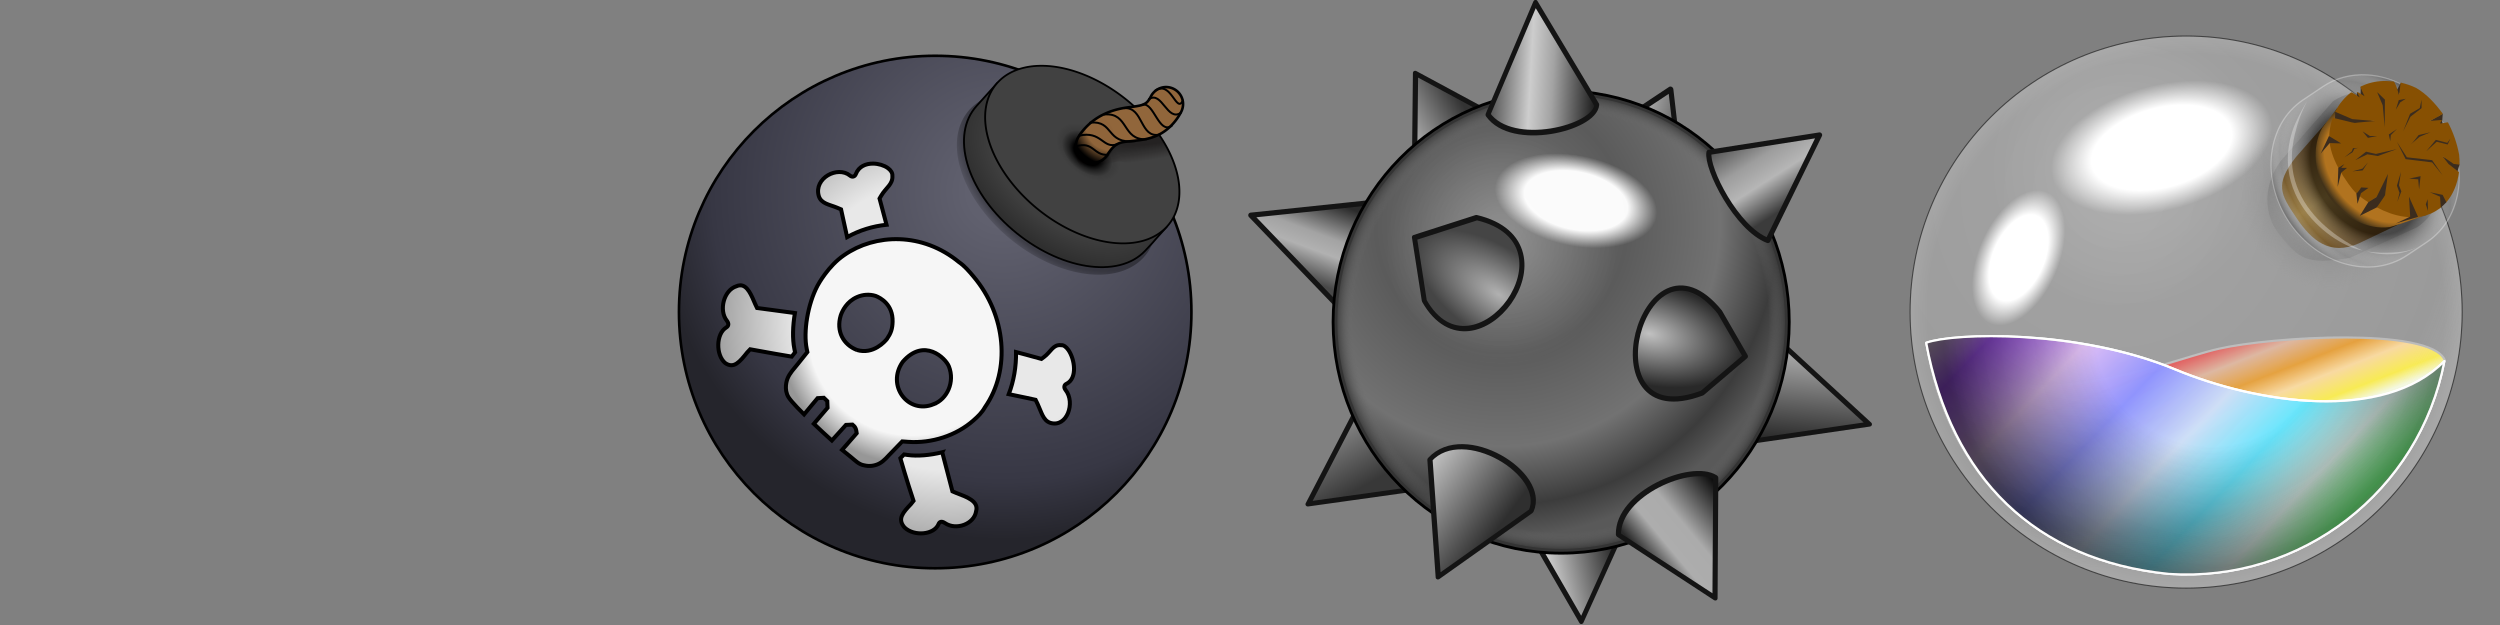 <?xml version="1.0" encoding="UTF-8" standalone="no"?>
<!-- Created with Inkscape (http://www.inkscape.org/) -->

<svg
   width="400"
   height="100"
   viewBox="0 0 105.833 26.458"
   version="1.1"
   id="svg1"
   inkscape:version="1.3.2 (091e20e, 2023-11-25, custom)"
   sodipodi:docname="PowerUpsIcons.svg"
   xmlns:inkscape="http://www.inkscape.org/namespaces/inkscape"
   xmlns:sodipodi="http://sodipodi.sourceforge.net/DTD/sodipodi-0.dtd"
   xmlns:xlink="http://www.w3.org/1999/xlink"
   xmlns="http://www.w3.org/2000/svg"
   xmlns:svg="http://www.w3.org/2000/svg">
  <rect x="0" y="0" width="105.833" height="26.458" fill="#808080" stroke="none"/>
  <sodipodi:namedview
     id="namedview1"
     pagecolor="#ffffff"
     bordercolor="#000000"
     borderopacity="0.25"
     inkscape:showpageshadow="2"
     inkscape:pageopacity="0.0"
     inkscape:pagecheckerboard="0"
     inkscape:deskcolor="#d1d1d1"
     inkscape:document-units="px"
     showgrid="true"
     inkscape:zoom="4.1373683"
     inkscape:cx="300.79507"
     inkscape:cy="31.541789"
     inkscape:window-width="1920"
     inkscape:window-height="1017"
     inkscape:window-x="-8"
     inkscape:window-y="-8"
     inkscape:window-maximized="1"
     inkscape:current-layer="g37">
    <inkscape:grid
       id="grid1"
       units="px"
       originx="0"
       originy="0"
       spacingx="0.265"
       spacingy="0.265"
       empcolor="#0099e5"
       empopacity="0.302"
       color="#0099e5"
       opacity="0.149"
       empspacing="50"
       dotted="false"
       gridanglex="30"
       gridanglez="30"
       visible="true" />
  </sodipodi:namedview>
  <defs
     id="defs1">
    <linearGradient
       inkscape:collect="always"
       xlink:href="#linearGradient113"
       id="linearGradient112"
       x1="272.484"
       y1="74.456"
       x2="299.11"
       y2="75.504"
       gradientUnits="userSpaceOnUse" />
    <linearGradient
       id="linearGradient113"
       inkscape:collect="always">
      <stop
         style="stop-color:#a6a6a6;stop-opacity:1;"
         offset="0"
         id="stop112" />
      <stop
         style="stop-color:#383838;stop-opacity:1;"
         offset="1"
         id="stop113" />
    </linearGradient>
    <linearGradient
       inkscape:collect="always"
       xlink:href="#linearGradient154"
       id="linearGradient111"
       x1="290.864"
       y1="77.589"
       x2="314.963"
       y2="86.563"
       gradientUnits="userSpaceOnUse" />
    <linearGradient
       id="linearGradient154"
       inkscape:collect="always">
      <stop
         style="stop-color:#e6e6e6;stop-opacity:1;"
         offset="0"
         id="stop154" />
      <stop
         style="stop-color:#333333;stop-opacity:1;"
         offset="1"
         id="stop153" />
    </linearGradient>
    <linearGradient
       inkscape:collect="always"
       xlink:href="#linearGradient126"
       id="linearGradient110"
       x1="270.293"
       y1="93.55"
       x2="299.604"
       y2="96.34"
       gradientUnits="userSpaceOnUse" />
    <linearGradient
       id="linearGradient126"
       inkscape:collect="always">
      <stop
         style="stop-color:#262626;stop-opacity:1;"
         offset="0"
         id="stop125" />
      <stop
         style="stop-color:#b9b9b9;stop-opacity:1;"
         offset="1"
         id="stop126" />
    </linearGradient>
    <linearGradient
       inkscape:collect="always"
       xlink:href="#linearGradient132"
       id="linearGradient109"
       x1="301.232"
       y1="95.268"
       x2="321.537"
       y2="104.966"
       gradientUnits="userSpaceOnUse" />
    <linearGradient
       id="linearGradient132"
       inkscape:collect="always">
      <stop
         style="stop-color:#e0e0e0;stop-opacity:1;"
         offset="0"
         id="stop132" />
      <stop
         style="stop-color:#232323;stop-opacity:1;"
         offset="1"
         id="stop131" />
    </linearGradient>
    <linearGradient
       inkscape:collect="always"
       xlink:href="#linearGradient142"
       id="linearGradient108"
       x1="220.459"
       y1="75.858"
       x2="225.778"
       y2="61.273"
       gradientUnits="userSpaceOnUse" />
    <linearGradient
       id="linearGradient142"
       inkscape:collect="always">
      <stop
         style="stop-color:#484848;stop-opacity:1;"
         offset="0"
         id="stop141" />
      <stop
         style="stop-color:#b1b1b1;stop-opacity:1;"
         offset="0.378"
         id="stop146" />
      <stop
         style="stop-color:#a3a3a3;stop-opacity:1;"
         offset="0.58"
         id="stop147" />
      <stop
         style="stop-color:#2b2b2b;stop-opacity:1;"
         offset="1"
         id="stop142" />
    </linearGradient>
    <linearGradient
       inkscape:collect="always"
       xlink:href="#linearGradient124"
       id="linearGradient107"
       x1="343.892"
       y1="119.189"
       x2="353.856"
       y2="142.212"
       gradientUnits="userSpaceOnUse" />
    <linearGradient
       id="linearGradient124"
       inkscape:collect="always">
      <stop
         style="stop-color:#e8e8e8;stop-opacity:1;"
         offset="0"
         id="stop124" />
      <stop
         style="stop-color:#222222;stop-opacity:1;"
         offset="1"
         id="stop123" />
    </linearGradient>
    <radialGradient
       inkscape:collect="always"
       xlink:href="#linearGradient72"
       id="radialGradient9"
       gradientUnits="userSpaceOnUse"
       gradientTransform="matrix(1.207,0,0,1.207,165.963,-0.749)"
       cx="76.385"
       cy="54.933"
       fx="76.385"
       fy="54.933"
       r="49.088" />
    <linearGradient
       id="linearGradient72"
       inkscape:collect="always">
      <stop
         style="stop-color:#757575;stop-opacity:1;"
         offset="0.037"
         id="stop70" />
      <stop
         style="stop-color:#5b5b5b;stop-opacity:1;"
         offset="0.407"
         id="stop20" />
      <stop
         style="stop-color:#727272;stop-opacity:1;"
         offset="0.708"
         id="stop19" />
      <stop
         style="stop-color:#3c3c3c;stop-opacity:1;"
         offset="0.894"
         id="stop71" />
      <stop
         style="stop-color:#595959;stop-opacity:1;"
         offset="0.997"
         id="stop72" />
    </linearGradient>
    <radialGradient
       inkscape:collect="always"
       xlink:href="#linearGradient74"
       id="radialGradient10"
       gradientUnits="userSpaceOnUse"
       gradientTransform="matrix(0.889,0,0,0.889,179.194,17.793)"
       cx="101.653"
       cy="74.34"
       fx="101.653"
       fy="74.34"
       r="48.837" />
    <linearGradient
       id="linearGradient74"
       inkscape:collect="always">
      <stop
         style="stop-color:#6f6f6f;stop-opacity:0;"
         offset="0.917"
         id="stop73" />
      <stop
         style="stop-color:#343434;stop-opacity:1;"
         offset="1"
         id="stop74" />
    </linearGradient>
    <radialGradient
       inkscape:collect="always"
       xlink:href="#linearGradient158"
       id="radialGradient11"
       gradientUnits="userSpaceOnUse"
       gradientTransform="matrix(0.889,0,0,0.889,176.924,15.695)"
       cx="91.392"
       cy="61.011"
       fx="91.392"
       fy="61.011"
       r="48.837" />
    <linearGradient
       id="linearGradient158"
       inkscape:collect="always">
      <stop
         style="stop-color:#ffffff;stop-opacity:0.207;"
         offset="0"
         id="stop157" />
      <stop
         style="stop-color:#ffffff;stop-opacity:0;"
         offset="0.508"
         id="stop158" />
    </linearGradient>
    <radialGradient
       inkscape:collect="always"
       xlink:href="#linearGradient14"
       id="radialGradient12"
       gradientUnits="userSpaceOnUse"
       gradientTransform="matrix(1.317,-1.5288078e-8,0,2.423,-74.686,-139.019)"
       cx="64.372"
       cy="-57.623"
       fx="64.372"
       fy="-57.623"
       r="6.512" />
    <linearGradient
       id="linearGradient14"
       inkscape:collect="always">
      <stop
         style="stop-color:#ffffff;stop-opacity:0.974;"
         offset="0.635"
         id="stop14" />
      <stop
         style="stop-color:#ffffff;stop-opacity:0;"
         offset="1"
         id="stop15" />
    </linearGradient>
    <linearGradient
       inkscape:collect="always"
       xlink:href="#linearGradient128"
       id="linearGradient99"
       x1="287.145"
       y1="102.698"
       x2="317.973"
       y2="103.93"
       gradientUnits="userSpaceOnUse" />
    <linearGradient
       id="linearGradient128"
       inkscape:collect="always">
      <stop
         style="stop-color:#090909;stop-opacity:1;"
         offset="0"
         id="stop127" />
      <stop
         style="stop-color:#ababab;stop-opacity:1;"
         offset="0.5"
         id="stop129" />
      <stop
         style="stop-color:#adadad;stop-opacity:1;"
         offset="0.75"
         id="stop130" />
      <stop
         style="stop-color:#282828;stop-opacity:1;"
         offset="1"
         id="stop128" />
    </linearGradient>
    <linearGradient
       inkscape:collect="always"
       xlink:href="#linearGradient116"
       id="linearGradient100"
       x1="256.4"
       y1="105.002"
       x2="291.548"
       y2="100.239"
       gradientUnits="userSpaceOnUse" />
    <linearGradient
       id="linearGradient116"
       inkscape:collect="always">
      <stop
         style="stop-color:#424242;stop-opacity:1;"
         offset="0"
         id="stop116" />
      <stop
         style="stop-color:#cdcdcd;stop-opacity:1;"
         offset="0.372"
         id="stop117" />
      <stop
         style="stop-color:#a3a3a3;stop-opacity:1;"
         offset="0.561"
         id="stop118" />
      <stop
         style="stop-color:#000000;stop-opacity:1;"
         offset="1"
         id="stop115" />
    </linearGradient>
    <linearGradient
       inkscape:collect="always"
       xlink:href="#linearGradient120"
       id="linearGradient101"
       x1="236.069"
       y1="5.446"
       x2="256.923"
       y2="28.589"
       gradientUnits="userSpaceOnUse" />
    <linearGradient
       id="linearGradient120"
       inkscape:collect="always">
      <stop
         style="stop-color:#383838;stop-opacity:1;"
         offset="0.152"
         id="stop120" />
      <stop
         style="stop-color:#9d9d9d;stop-opacity:1;"
         offset="0.497"
         id="stop121" />
      <stop
         style="stop-color:#b6b6b6;stop-opacity:1;"
         offset="0.686"
         id="stop122" />
      <stop
         style="stop-color:#3b3b3b;stop-opacity:1;"
         offset="0.951"
         id="stop119" />
    </linearGradient>
    <linearGradient
       inkscape:collect="always"
       xlink:href="#linearGradient140"
       id="linearGradient103"
       x1="295.793"
       y1="94.522"
       x2="322.725"
       y2="100.255"
       gradientUnits="userSpaceOnUse" />
    <linearGradient
       id="linearGradient140"
       inkscape:collect="always">
      <stop
         style="stop-color:#bfbfbf;stop-opacity:1;"
         offset="0"
         id="stop133" />
      <stop
         style="stop-color:#2f2f2f;stop-opacity:1;"
         offset="1"
         id="stop140" />
    </linearGradient>
    <radialGradient
       inkscape:collect="always"
       xlink:href="#linearGradient156"
       id="radialGradient154"
       cx="279.02"
       cy="134.109"
       fx="279.02"
       fy="134.109"
       r="16.829"
       gradientTransform="matrix(0.73,-0.223,0.556,1.354,0.87,13.656)"
       gradientUnits="userSpaceOnUse" />
    <linearGradient
       id="linearGradient156"
       inkscape:collect="always">
      <stop
         style="stop-color:#b1b1b1;stop-opacity:1;"
         offset="0"
         id="stop156" />
      <stop
         style="stop-color:#454545;stop-opacity:1;"
         offset="1"
         id="stop155" />
    </linearGradient>
    <radialGradient
       inkscape:collect="always"
       xlink:href="#linearGradient85"
       id="radialGradient156"
       cx="286.304"
       cy="86.169"
       fx="286.304"
       fy="86.169"
       r="11.083"
       gradientTransform="matrix(1.611,0.362,-0.191,0.851,-158.255,-90.851)"
       gradientUnits="userSpaceOnUse" />
    <linearGradient
       id="linearGradient85"
       inkscape:collect="always">
      <stop
         style="stop-color:#c1c1c1;stop-opacity:1;"
         offset="0"
         id="stop86" />
      <stop
         style="stop-color:#292929;stop-opacity:1;"
         offset="1"
         id="stop85" />
    </linearGradient>
    <radialGradient
       inkscape:collect="always"
       xlink:href="#linearGradient65"
       id="radialGradient6"
       gradientUnits="userSpaceOnUse"
       gradientTransform="matrix(1.207,0,0,1.207,165.963,-0.749)"
       cx="95.399"
       cy="53.148"
       fx="95.399"
       fy="53.148"
       r="49.088" />
    <linearGradient
       id="linearGradient65"
       inkscape:collect="always">
      <stop
         style="stop-color:#60606e;stop-opacity:1;"
         offset="0.1"
         id="stop63" />
      <stop
         style="stop-color:#373744;stop-opacity:1;"
         offset="0.833"
         id="stop64" />
      <stop
         style="stop-color:#25252c;stop-opacity:1;"
         offset="0.997"
         id="stop65" />
    </linearGradient>
    <radialGradient
       inkscape:collect="always"
       xlink:href="#linearGradient1"
       id="radialGradient8"
       cx="371.697"
       cy="29.44"
       fx="371.697"
       fy="29.44"
       r="22.197"
       gradientTransform="matrix(0.572,-0.67,0.987,0.842,130.022,254.011)"
       gradientUnits="userSpaceOnUse" />
    <linearGradient
       id="linearGradient1"
       inkscape:collect="always">
      <stop
         style="stop-color:#000000;stop-opacity:0.772;"
         offset="0.899"
         id="stop1" />
      <stop
         style="stop-color:#000000;stop-opacity:0.171;"
         offset="1"
         id="stop6" />
    </linearGradient>
    <radialGradient
       inkscape:collect="always"
       xlink:href="#linearGradient32"
       id="radialGradient34"
       cx="291.237"
       cy="-220.874"
       fx="291.237"
       fy="-220.874"
       r="25.039"
       gradientTransform="matrix(1.114,-0.037,0.017,0.653,-29.516,-64.883)"
       gradientUnits="userSpaceOnUse" />
    <linearGradient
       id="linearGradient32"
       inkscape:collect="always">
      <stop
         style="stop-color:#3e3e3e;stop-opacity:1;"
         offset="0.673"
         id="stop32" />
      <stop
         style="stop-color:#2f2f2f;stop-opacity:1;"
         offset="1"
         id="stop41" />
    </linearGradient>
    <radialGradient
       inkscape:collect="always"
       xlink:href="#linearGradient41"
       id="radialGradient43"
       cx="291.442"
       cy="-227.817"
       fx="291.442"
       fy="-227.817"
       r="24.929"
       gradientTransform="matrix(1,0,0,0.637,0,-81.825)"
       gradientUnits="userSpaceOnUse" />
    <linearGradient
       id="linearGradient41"
       inkscape:collect="always">
      <stop
         style="stop-color:#303030;stop-opacity:1;"
         offset="0.127"
         id="stop45" />
      <stop
         style="stop-color:#414141;stop-opacity:1;"
         offset="0.325"
         id="stop18" />
    </linearGradient>
    <radialGradient
       inkscape:collect="always"
       xlink:href="#linearGradient60"
       id="radialGradient56"
       gradientUnits="userSpaceOnUse"
       gradientTransform="matrix(1,0,0,0.637,0,-81.825)"
       cx="290.845"
       cy="-225.659"
       fx="290.845"
       fy="-225.659"
       r="24.929" />
    <linearGradient
       id="linearGradient60"
       inkscape:collect="always">
      <stop
         style="stop-color:#000000;stop-opacity:1;"
         offset="0.528"
         id="stop58" />
      <stop
         style="stop-color:#1e1e1e;stop-opacity:1;"
         offset="0.712"
         id="stop59" />
      <stop
         style="stop-color:#3d3d3d;stop-opacity:1;"
         offset="1"
         id="stop60" />
    </linearGradient>
    <radialGradient
       inkscape:collect="always"
       xlink:href="#linearGradient30"
       id="radialGradient35"
       cx="396.925"
       cy="25.354"
       fx="396.925"
       fy="25.354"
       r="11.912"
       gradientTransform="matrix(2.488,-0.445,0.071,0.398,-596.177,187.725)"
       gradientUnits="userSpaceOnUse" />
    <linearGradient
       id="linearGradient30"
       inkscape:collect="always">
      <stop
         style="stop-color:#060202;stop-opacity:0.498;"
         offset="0.283"
         id="stop31" />
      <stop
         style="stop-color:#060202;stop-opacity:0;"
         offset="1"
         id="stop30" />
    </linearGradient>
    <radialGradient
       inkscape:collect="always"
       xlink:href="#linearGradient56"
       id="radialGradient57"
       cx="378.414"
       cy="19.303"
       fx="378.414"
       fy="19.303"
       r="4.434"
       gradientTransform="matrix(1.412,1.225,-1.137,1.31,-131.594,-469.186)"
       gradientUnits="userSpaceOnUse" />
    <linearGradient
       id="linearGradient56"
       inkscape:collect="always">
      <stop
         style="stop-color:#000000;stop-opacity:0.017;"
         offset="0.577"
         id="stop56" />
      <stop
         style="stop-color:#000000;stop-opacity:1;"
         offset="1"
         id="stop57" />
    </linearGradient>
    <inkscape:path-effect
       effect="lattice2"
       gridpoint0="207.992,95.245"
       gridpoint1="341.195,101.906"
       gridpoint2="212.556,194.187"
       gridpoint3="341.195,194.187"
       gridpoint4="246.441,107.568"
       gridpoint5="307.31,107.568"
       gridpoint6="246.441,188.524"
       gridpoint7="307.31,188.524"
       gridpoint8x9="275.806,114.976"
       gridpoint10x11="275.806,181.116"
       gridpoint12="225.45,127.277"
       gridpoint13="328.301,127.277"
       gridpoint14="225.45,168.815"
       gridpoint15="328.301,168.815"
       gridpoint16="254.554,131.887"
       gridpoint17="299.197,131.887"
       gridpoint18="254.554,164.205"
       gridpoint19="299.197,164.205"
       gridpoint20x21="276.876,131.887"
       gridpoint22x23="276.876,164.205"
       gridpoint24x26="232.232,148.046"
       gridpoint25x27="321.519,148.046"
       gridpoint28x30="254.554,148.046"
       gridpoint29x31="299.197,148.046"
       gridpoint32x33x34x35="276.876,148.046"
       id="path-effect3"
       is_visible="true"
       lpeversion="1"
       horizontal_mirror="false"
       vertical_mirror="false"
       perimetral="false"
       live_update="true" />
    <radialGradient
       inkscape:collect="always"
       xlink:href="#linearGradient7"
       id="radialGradient13"
       cx="274.253"
       cy="133.299"
       fx="274.253"
       fy="133.299"
       r="41.651"
       gradientTransform="matrix(1.331,-0.004,0.004,1.377,-91.042,-49.062)"
       gradientUnits="userSpaceOnUse" />
    <linearGradient
       id="linearGradient7"
       inkscape:collect="always">
      <stop
         style="stop-color:#f6f6f6;stop-opacity:1;"
         offset="0.793"
         id="stop7" />
      <stop
         style="stop-color:#979797;stop-opacity:1;"
         offset="1"
         id="stop13" />
    </linearGradient>
    <radialGradient
       inkscape:collect="always"
       xlink:href="#linearGradient3"
       id="radialGradient7"
       cx="175.057"
       cy="203.906"
       fx="175.057"
       fy="203.906"
       r="73.159"
       gradientTransform="matrix(1.44,0.941,-0.911,1.395,123.294,-238.314)"
       gradientUnits="userSpaceOnUse" />
    <linearGradient
       id="linearGradient3"
       inkscape:collect="always">
      <stop
         style="stop-color:#e8e8e8;stop-opacity:1;"
         offset="0.486"
         id="stop4" />
      <stop
         style="stop-color:#606060;stop-opacity:1;"
         offset="1"
         id="stop5" />
    </linearGradient>
    <inkscape:path-effect
       effect="powerstroke"
       id="path-effect245"
       is_visible="true"
       lpeversion="1.3"
       scale_width="1"
       interpolator_type="CentripetalCatmullRom"
       interpolator_beta="0.2"
       start_linecap_type="zerowidth"
       end_linecap_type="zerowidth"
       offset_points="0.274,0.172 | 0.506,0.203 | 0.787,0.064"
       linejoin_type="round"
       miter_limit="4"
       not_jump="false"
       sort_points="true"
       message="&lt;b&gt;Ctrl + clic&lt;/b&gt; puis déplacement sur un nœud existant" />
    <inkscape:path-effect
       effect="powerstroke"
       id="path-effect247"
       is_visible="true"
       lpeversion="1.3"
       scale_width="3.3"
       interpolator_type="CentripetalCatmullRom"
       interpolator_beta="0.2"
       start_linecap_type="zerowidth"
       end_linecap_type="zerowidth"
       offset_points="0.058,0.057 | 0.125,0.132 | 0.733,0.163"
       linejoin_type="round"
       miter_limit="4"
       not_jump="false"
       sort_points="true"
       message="&lt;b&gt;Ctrl + clic&lt;/b&gt; puis déplacement sur un nœud existant" />
    <linearGradient
       inkscape:collect="always"
       xlink:href="#linearGradient359"
       id="linearGradient360"
       x1="280.71"
       y1="106.693"
       x2="270.643"
       y2="85.292"
       gradientUnits="userSpaceOnUse" />
    <linearGradient
       id="linearGradient359"
       inkscape:collect="always">
      <stop
         style="stop-color:#f4f8df;stop-opacity:1;"
         offset="0.106"
         id="stop359" />
      <stop
         style="stop-color:#f8ea4f;stop-opacity:1;"
         offset="0.201"
         id="stop368" />
      <stop
         style="stop-color:#f8d89e;stop-opacity:1;"
         offset="0.354"
         id="stop369" />
      <stop
         style="stop-color:#e49d37;stop-opacity:1;"
         offset="0.489"
         id="stop370" />
      <stop
         style="stop-color:#dbb39c;stop-opacity:1;"
         offset="0.647"
         id="stop371" />
      <stop
         style="stop-color:#df5a5a;stop-opacity:1;"
         offset="0.785"
         id="stop372" />
      <stop
         style="stop-color:#fbc9e2;stop-opacity:1;"
         offset="1"
         id="stop360" />
    </linearGradient>
    <linearGradient
       inkscape:collect="always"
       xlink:href="#linearGradient357"
       id="linearGradient358"
       x1="239.443"
       y1="77.44"
       x2="296.142"
       y2="124.604"
       gradientUnits="userSpaceOnUse" />
    <linearGradient
       id="linearGradient357"
       inkscape:collect="always">
      <stop
         style="stop-color:#fae6f4;stop-opacity:1;"
         offset="0"
         id="stop357" />
      <stop
         style="stop-color:#9c3cff;stop-opacity:1;"
         offset="0.104"
         id="stop361" />
      <stop
         style="stop-color:#e0bbf6;stop-opacity:0.996;"
         offset="0.258"
         id="stop362" />
      <stop
         style="stop-color:#888dff;stop-opacity:0.996;"
         offset="0.408"
         id="stop363" />
      <stop
         style="stop-color:#cbddf8;stop-opacity:1;"
         offset="0.553"
         id="stop364" />
      <stop
         style="stop-color:#5fe5ff;stop-opacity:0.996;"
         offset="0.688"
         id="stop365" />
      <stop
         style="stop-color:#dff7f0;stop-opacity:0.996;"
         offset="0.81"
         id="stop366" />
      <stop
         style="stop-color:#50ff64;stop-opacity:0.996;"
         offset="0.915"
         id="stop367" />
      <stop
         style="stop-color:#dbdbdb;stop-opacity:1;"
         offset="1"
         id="stop358" />
    </linearGradient>
    <radialGradient
       inkscape:collect="always"
       xlink:href="#linearGradient10"
       id="radialGradient1"
       cx="269.451"
       cy="77.957"
       fx="269.451"
       fy="77.957"
       r="40.947"
       gradientTransform="matrix(0.991,0.301,-0.284,0.935,28.087,-66.131)"
       gradientUnits="userSpaceOnUse" />
    <linearGradient
       id="linearGradient10"
       inkscape:collect="always">
      <stop
         style="stop-color:#272727;stop-opacity:0;"
         offset="0.418"
         id="stop10" />
      <stop
         style="stop-color:#010101;stop-opacity:0.689;"
         offset="0.986"
         id="stop9" />
    </linearGradient>
    <radialGradient
       inkscape:collect="always"
       xlink:href="#linearGradient20-0"
       id="radialGradient4-6"
       gradientUnits="userSpaceOnUse"
       gradientTransform="matrix(1.207,0,0,1.207,165.963,-0.749)"
       cx="76.385"
       cy="54.933"
       fx="76.385"
       fy="54.933"
       r="49.088" />
    <linearGradient
       id="linearGradient20-0"
       inkscape:collect="always">
      <stop
         style="stop-color:#ffffff;stop-opacity:0.104;"
         offset="0.1"
         id="stop13-2" />
      <stop
         style="stop-color:#ffffff;stop-opacity:0.022;"
         offset="0.894"
         id="stop19-0" />
      <stop
         style="stop-color:#e0e0e0;stop-opacity:0.106;"
         offset="0.997"
         id="stop20-3" />
    </linearGradient>
    <linearGradient
       inkscape:collect="always"
       xlink:href="#linearGradient5-1"
       id="linearGradient12-8"
       gradientUnits="userSpaceOnUse"
       x1="225.95"
       y1="83.919"
       x2="313.277"
       y2="83.919" />
    <linearGradient
       id="linearGradient5-1"
       inkscape:collect="always">
      <stop
         style="stop-color:#3a3a3a;stop-opacity:1;"
         offset="0"
         id="stop6-0" />
      <stop
         style="stop-color:#3a3a3a;stop-opacity:1;"
         offset="1"
         id="stop7-2" />
    </linearGradient>
    <radialGradient
       inkscape:collect="always"
       xlink:href="#linearGradient22-1"
       id="radialGradient5-0"
       gradientUnits="userSpaceOnUse"
       gradientTransform="matrix(0.889,0,0,0.889,179.194,17.793)"
       cx="101.653"
       cy="74.34"
       fx="101.653"
       fy="74.34"
       r="48.837" />
    <linearGradient
       id="linearGradient22-1"
       inkscape:collect="always">
      <stop
         style="stop-color:#ffffff;stop-opacity:0;"
         offset="0.935"
         id="stop21-2" />
      <stop
         style="stop-color:#ffffff;stop-opacity:0.082;"
         offset="1"
         id="stop22-2" />
    </linearGradient>
    <radialGradient
       inkscape:collect="always"
       xlink:href="#linearGradient24"
       id="radialGradient6-0"
       gradientUnits="userSpaceOnUse"
       gradientTransform="matrix(0.889,0,0,0.889,179.194,17.793)"
       cx="91.524"
       cy="49.018"
       fx="91.524"
       fy="49.018"
       r="48.837" />
    <linearGradient
       id="linearGradient24"
       inkscape:collect="always">
      <stop
         style="stop-color:#ffffff;stop-opacity:0.15;"
         offset="0"
         id="stop23" />
      <stop
         style="stop-color:#ffffff;stop-opacity:0;"
         offset="0.508"
         id="stop24" />
    </linearGradient>
    <radialGradient
       inkscape:collect="always"
       xlink:href="#linearGradient14-2"
       id="radialGradient7-7"
       gradientUnits="userSpaceOnUse"
       gradientTransform="matrix(1.513,-1.3941054e-8,-1.9593405e-8,2.738,33.458,-74.864)"
       cx="64.372"
       cy="-57.623"
       fx="64.372"
       fy="-57.623"
       r="6.512" />
    <linearGradient
       id="linearGradient14-2"
       inkscape:collect="always">
      <stop
         style="stop-color:#ffffff;stop-opacity:1;"
         offset="0.635"
         id="stop14-6" />
      <stop
         style="stop-color:#ffffff;stop-opacity:0;"
         offset="1"
         id="stop15-5" />
    </linearGradient>
    <radialGradient
       inkscape:collect="always"
       xlink:href="#linearGradient14-2"
       id="radialGradient8-1"
       gradientUnits="userSpaceOnUse"
       gradientTransform="matrix(0.988,-1.9997244e-8,0,1.725,193.619,126.691)"
       cx="64.372"
       cy="-57.623"
       fx="64.372"
       fy="-57.623"
       r="6.512" />
    <radialGradient
       inkscape:collect="always"
       xlink:href="#linearGradient143"
       id="radialGradient153"
       cx="185.749"
       cy="62.926"
       fx="185.749"
       fy="62.926"
       r="18.656"
       gradientTransform="matrix(1.437,-0.108,0.17,3.136,-94.366,-125.523)"
       gradientUnits="userSpaceOnUse" />
    <linearGradient
       id="linearGradient143"
       inkscape:collect="always">
      <stop
         style="stop-color:#ffffff;stop-opacity:0;"
         offset="0.006"
         id="stop144" />
      <stop
         style="stop-color:#8b8b8b;stop-opacity:0.057;"
         offset="0.5"
         id="stop145" />
      <stop
         style="stop-color:#000000;stop-opacity:1;"
         offset="1"
         id="stop143" />
    </linearGradient>
    <radialGradient
       inkscape:collect="always"
       xlink:href="#linearGradient150"
       id="radialGradient152"
       cx="182.668"
       cy="69.224"
       fx="182.668"
       fy="69.224"
       r="18.656"
       gradientTransform="matrix(1.768,-0.101,0.082,1.982,-144.978,-51.17)"
       gradientUnits="userSpaceOnUse" />
    <linearGradient
       id="linearGradient150"
       inkscape:collect="always">
      <stop
         style="stop-color:#ffffff;stop-opacity:0;"
         offset="0.543"
         id="stop151" />
      <stop
         style="stop-color:#ffffff;stop-opacity:0.092;"
         offset="1"
         id="stop152" />
    </linearGradient>
    <radialGradient
       inkscape:collect="always"
       xlink:href="#linearGradient148"
       id="radialGradient149"
       cx="183.841"
       cy="70.78"
       fx="183.841"
       fy="70.78"
       r="17.41"
       gradientTransform="matrix(1.242,-0.013,0.01,1.304,-45.042,-19.127)"
       gradientUnits="userSpaceOnUse" />
    <linearGradient
       id="linearGradient148"
       inkscape:collect="always">
      <stop
         style="stop-color:#363636;stop-opacity:0;"
         offset="0.341"
         id="stop148" />
      <stop
         style="stop-color:#868686;stop-opacity:0.314;"
         offset="0.677"
         id="stop150" />
      <stop
         style="stop-color:#909090;stop-opacity:0;"
         offset="1"
         id="stop149" />
    </linearGradient>
    <linearGradient
       inkscape:collect="always"
       xlink:href="#linearGradient102"
       id="linearGradient104"
       x1="167.304"
       y1="66.333"
       x2="198.962"
       y2="66.333"
       gradientUnits="userSpaceOnUse" />
    <linearGradient
       id="linearGradient102"
       inkscape:collect="always">
      <stop
         style="stop-color:#593b15;stop-opacity:1;"
         offset="0"
         id="stop103" />
      <stop
         style="stop-color:#94763a;stop-opacity:1;"
         offset="0.5"
         id="stop105" />
      <stop
         style="stop-color:#593b15;stop-opacity:1;"
         offset="1"
         id="stop104" />
    </linearGradient>
    <radialGradient
       inkscape:collect="always"
       xlink:href="#linearGradient134"
       id="radialGradient132"
       gradientUnits="userSpaceOnUse"
       gradientTransform="matrix(1.707,-0.082,0.051,1.471,-132.016,-12.99)"
       cx="183.327"
       cy="57.01"
       fx="183.327"
       fy="57.01"
       r="22.996" />
    <linearGradient
       id="linearGradient134"
       inkscape:collect="always">
      <stop
         style="stop-color:#000000;stop-opacity:0.684;"
         offset="0.408"
         id="stop136" />
      <stop
         style="stop-color:#ffffff;stop-opacity:0.052;"
         offset="0.636"
         id="stop137" />
      <stop
         style="stop-color:#000000;stop-opacity:0.874;"
         offset="0.799"
         id="stop135" />
      <stop
         style="stop-color:#fbfbfb;stop-opacity:0.098;"
         offset="1"
         id="stop134" />
    </linearGradient>
    <inkscape:path-effect
       effect="powerstroke"
       id="path-effect38"
       is_visible="true"
       lpeversion="1.3"
       scale_width="1"
       interpolator_type="CentripetalCatmullRom"
       interpolator_beta="0.2"
       start_linecap_type="zerowidth"
       end_linecap_type="zerowidth"
       offset_points="0.274,0.172 | 0.506,0.203 | 0.787,0.064"
       linejoin_type="round"
       miter_limit="4"
       not_jump="false"
       sort_points="true"
       message="&lt;b&gt;Ctrl + clic&lt;/b&gt; puis déplacement sur un nœud existant" />
    <inkscape:path-effect
       effect="powerstroke"
       id="path-effect40"
       is_visible="true"
       lpeversion="1.3"
       scale_width="3.3"
       interpolator_type="CentripetalCatmullRom"
       interpolator_beta="0.2"
       start_linecap_type="zerowidth"
       end_linecap_type="zerowidth"
       offset_points="0.058,0.057 | 0.125,0.132 | 0.733,0.163"
       linejoin_type="round"
       miter_limit="4"
       not_jump="false"
       sort_points="true"
       message="&lt;b&gt;Ctrl + clic&lt;/b&gt; puis déplacement sur un nœud existant" />
    <radialGradient
       inkscape:collect="always"
       xlink:href="#linearGradient137"
       id="radialGradient139"
       cx="184.997"
       cy="51.438"
       fx="184.997"
       fy="51.438"
       r="16.954"
       gradientTransform="matrix(1.038,-0.182,0.109,0.859,-13.375,42.083)"
       gradientUnits="userSpaceOnUse" />
    <linearGradient
       id="linearGradient137"
       inkscape:collect="always">
      <stop
         style="stop-color:#b2731d;stop-opacity:1;"
         offset="0.823"
         id="stop138" />
      <stop
         style="stop-color:#423218;stop-opacity:1;"
         offset="1"
         id="stop139" />
    </linearGradient>
  </defs>
  <g
     inkscape:label="Calque 1"
     inkscape:groupmode="layer"
     id="layer1">
    <g
       id="g9"
       inkscape:label="Metallic"
       transform="matrix(0.22,0,0,0.223,6.789,-5.079)"
       style="display:inline">
      <path
         id="path24"
         style="display:inline;fill:url(#linearGradient112);fill-opacity:1;stroke:#141414;stroke-width:1.423;stroke-linecap:round;stroke-linejoin:round;stroke-dasharray:none;stroke-opacity:1"
         inkscape:label="Spike botLeft Behind"
         inkscape:transform-center-x="-0.56124412"
         inkscape:transform-center-y="-4.1511237"
         transform="matrix(0.291,0.579,0.671,-0.337,95.098,-33.356)"
         d="m 296.447,58.873 12.285,31.166 -35.536,-3.138 z"
         sodipodi:nodetypes="cccc" />
      <path
         id="path23"
         style="display:inline;fill:url(#linearGradient111);fill-opacity:1;stroke:#141414;stroke-width:1.423;stroke-linecap:round;stroke-linejoin:round;stroke-dasharray:none;stroke-opacity:1"
         inkscape:label="Spike topLeft Behind"
         inkscape:transform-center-x="0.042009414"
         inkscape:transform-center-y="5.2832572"
         transform="matrix(0.437,-0.478,0.554,0.507,63.757,147.048)"
         d="m 310.983,75.566 7.199,24.105 -29.223,-7.1 z"
         sodipodi:nodetypes="cccc" />
      <path
         id="path15"
         style="display:inline;fill:url(#linearGradient110);fill-opacity:1;stroke:#141414;stroke-width:1.423;stroke-linecap:round;stroke-linejoin:round;stroke-dasharray:none;stroke-opacity:1"
         inkscape:label="Spike Right"
         inkscape:transform-center-x="-6.9890096"
         inkscape:transform-center-y="5.5237744e-06"
         transform="matrix(0.111,-0.638,-0.74,-0.129,354.611,291.612)"
         d="m 279.634,76.799 25.364,34.56 -38.677,0.649 z"
         sodipodi:nodetypes="cccc" />
      <path
         id="path14-2"
         style="display:inline;fill:url(#linearGradient109);fill-opacity:1;stroke:#141414;stroke-width:1.423;stroke-linecap:round;stroke-linejoin:round;stroke-dasharray:none;stroke-opacity:1"
         inkscape:label="Spike Bottom"
         inkscape:transform-center-x="1.1404296e-06"
         inkscape:transform-center-y="6.9890055"
         transform="matrix(0.638,0.111,0.129,-0.74,61.904,171.038)"
         d="m 313.754,88.047 7.885,25.781 -26.856,-6.436 z"
         sodipodi:nodetypes="cccc" />
      <path
         id="path17"
         style="display:inline;fill:url(#linearGradient108);fill-opacity:1;stroke:#141414;stroke-width:0.992;stroke-linecap:round;stroke-linejoin:round;stroke-dasharray:none;stroke-opacity:1"
         inkscape:label="Spike Left"
         inkscape:transform-center-x="6.2107497"
         inkscape:transform-center-y="5.6207855e-06"
         d="m 209.825,63.633 28.89,-2.991 c -2.491,7.616 -5.56,16.714 -8.166,24.29 z"
         sodipodi:nodetypes="cccc" />
      <path
         id="path42"
         style="display:inline;fill:url(#linearGradient107);fill-opacity:1;stroke:#141414;stroke-width:1.423;stroke-linecap:round;stroke-linejoin:round;stroke-dasharray:none;stroke-opacity:1"
         inkscape:label="Spike topRight Behind"
         inkscape:transform-center-x="0.042009414"
         inkscape:transform-center-y="5.2832572"
         transform="matrix(0.437,-0.478,0.554,0.507,63.757,147.048)"
         d="m 358.784,126.521 -11.659,11.62 -4.994,-15.302 z"
         sodipodi:nodetypes="cccc" />
      <g
         id="g23"
         inkscape:label="Sphere"
         style="display:inline"
         transform="matrix(1.004,0,0,1.004,-1.146,-0.354)">
        <circle
           style="display:inline;fill:url(#radialGradient9);fill-opacity:1;stroke:#000000;stroke-width:1.086;stroke-dasharray:none;stroke-opacity:1"
           id="circle5"
           cx="269.614"
           cy="83.919"
           r="43.44"
           inkscape:label="MainColor" />
        <circle
           style="display:inline;fill:url(#radialGradient10);stroke:none;stroke-width:0.171;stroke-dasharray:none;stroke-opacity:1"
           id="circle6"
           cx="269.614"
           cy="83.919"
           r="43.44"
           inkscape:label="ColorReflexion" />
        <circle
           style="display:inline;fill:url(#radialGradient11);stroke:none;stroke-width:0.448;stroke-dasharray:none;stroke-opacity:1"
           id="circle7"
           cx="267.343"
           cy="81.82"
           inkscape:label="WhiteShading"
           r="43.44" />
        <ellipse
           style="display:inline;fill:url(#radialGradient12);stroke:none;stroke-width:0.691;stroke-dasharray:none;stroke-opacity:1"
           id="ellipse7"
           cx="10.118"
           cy="-278.669"
           rx="8.578"
           ry="15.781"
           transform="matrix(-0.143,0.99,-0.983,-0.183,0,0)"
           inkscape:label="ReflexionLarge" />
      </g>
      <path
         id="path22"
         style="display:inline;fill:url(#linearGradient99);fill-opacity:1;stroke:#141414;stroke-width:1.423;stroke-linecap:round;stroke-linejoin:round;stroke-dasharray:none;stroke-opacity:1"
         inkscape:transform-center-x="0.93207138"
         inkscape:transform-center-y="-3.8994466"
         transform="matrix(-0.481,0.434,-0.503,-0.558,492.275,50.568)"
         d="m 309.992,87.515 8.922,28.409 c -7.889,7.918 -30.408,1.018 -32.687,-5.972 z"
         sodipodi:nodetypes="cccc"
         inkscape:label="Spike botRight" />
      <path
         id="path14"
         style="display:inline;fill:url(#linearGradient100);fill-opacity:1;stroke:#141414;stroke-width:1.423;stroke-linecap:round;stroke-linejoin:round;stroke-dasharray:none;stroke-opacity:1"
         inkscape:label="Spike Top"
         inkscape:transform-center-x="1.1404296e-06"
         inkscape:transform-center-y="-6.9890034"
         transform="matrix(0.638,0.111,-0.129,0.74,105.18,-71.538)"
         d="m 267.665,87.986 23.096,22.763 c 0.643,5.851 -22.525,14.612 -31.365,7.193 z"
         sodipodi:nodetypes="cccc" />
      <path
         id="path19"
         style="display:inline;fill:url(#linearGradient101);fill-opacity:1;stroke:#141414;stroke-width:1.323;stroke-linecap:round;stroke-linejoin:round;stroke-dasharray:none;stroke-opacity:1"
         inkscape:transform-center-x="0.90218612"
         inkscape:transform-center-y="3.9426235"
         d="m 259.799,9.272 -27.185,9.193 c -0.07,4.063 10.339,17.847 18.711,19.38 z"
         sodipodi:nodetypes="cccc"
         inkscape:label="Spike topRight"
         transform="matrix(0.739,0.129,-0.129,0.739,128.474,8.037)" />
      <path
         id="path21"
         style="display:inline;fill:url(#linearGradient103);fill-opacity:1;stroke:#141414;stroke-width:1.423;stroke-linecap:round;stroke-linejoin:round;stroke-dasharray:none;stroke-opacity:1"
         inkscape:transform-center-x="-4.4612394"
         inkscape:transform-center-y="-1.6130763"
         d="m 320.89,82.529 4.33,28.805 c -4.769,9.532 -32.67,2.286 -31.437,-10.394 z"
         sodipodi:nodetypes="cccc"
         inkscape:label="Spike botLeft"
         transform="matrix(0.436,0.478,0.555,-0.506,60.186,20.657)" />
      <path
         id="path20"
         style="display:inline;fill:url(#radialGradient154);fill-opacity:1;stroke:#141414;stroke-width:1.423;stroke-linecap:round;stroke-linejoin:round;stroke-dasharray:none;stroke-opacity:1"
         inkscape:transform-center-x="-1.7962822"
         inkscape:transform-center-y="2.6306796"
         transform="matrix(0.517,-0.391,0.453,0.599,53.014,108.155)"
         d="m 269.177,108.478 18.26,5.579 c 20.852,21.629 -30.818,34.06 -27.09,8.677 z"
         sodipodi:nodetypes="cccc"
         inkscape:label="Spike topLeft" />
      <path
         id="path43"
         style="display:inline;fill:url(#radialGradient156);fill-opacity:1;stroke:#141414;stroke-width:0.992;stroke-linecap:round;stroke-linejoin:round;stroke-dasharray:none;stroke-opacity:1"
         inkscape:transform-center-x="1.4025023"
         inkscape:transform-center-y="0.29019712"
         d="M 304.99,90.417 300.071,82.007 c -14.827,-18.016 -26.026,23.834 -3.374,15.368 z"
         sodipodi:nodetypes="cccc"
         inkscape:label="Spike topLeft" />
    </g>
    <g
       id="g36"
       inkscape:label="Explosive"
       style="display:inline"
       transform="matrix(0.161,0,0,0.161,-14.925,2.307)">
      <circle
         style="display:inline;fill:url(#radialGradient6);fill-opacity:1;stroke:#000000;stroke-width:0.448;stroke-dasharray:none;stroke-opacity:1"
         id="circle4"
         cx="269.614"
         cy="83.919"
         r="43.44"
         inkscape:label="MainColor"
         transform="matrix(1.551,0,0,1.551,-79.572,-62.445)" />
      <g
         id="g65"
         inkscape:label="Fuse Cap"
         transform="matrix(1.182,0,0,1.182,-66.284,-3.65)">
        <g
           id="g32"
           style="display:inline"
           inkscape:label="Cap">
          <path
             id="path1"
             style="display:inline;fill:url(#radialGradient8);fill-opacity:0.439;stroke:none;stroke-width:0.421;stroke-linecap:round;stroke-linejoin:round;stroke-dashoffset:16.669"
             d="m 388.809,48.34 a 25.411,16.082 38.954 0 1 -30.299,-4.828 25.411,16.082 38.954 0 1 -8.21,-28.284 25.411,16.082 38.954 0 1 30.299,4.828 25.411,16.082 38.954 0 1 8.21,28.284 z"
             inkscape:label="Cap Shadow"
             transform="translate(1.0775953e-6)" />
          <path
             id="ellipse31"
             style="fill:url(#radialGradient34);stroke:#000000;stroke-width:0.41;stroke-linecap:round;stroke-linejoin:round;stroke-dashoffset:16.669"
             transform="matrix(0.758,0.652,-0.686,0.728,0,0)"
             d="m 315.73,-218.534 c 0,8.662 -11.069,15.684 -24.724,15.684 -13.654,0 -24.537,-7.016 -24.724,-15.684 -0.15,-6.96 0,0 -0.15,-6.96 4.474,-2.838 18.047,-8.725 24.874,-8.725 6.827,0 20.089,5.721 24.563,8.56 0.161,7.125 0.161,2.794 0.161,7.125 z"
             sodipodi:nodetypes="ssscscs"
             inkscape:label="Cap Bottom" />
          <path
             id="path35"
             style="display:inline;fill:url(#radialGradient43);stroke:#000000;stroke-width:0.41;stroke-linecap:round;stroke-linejoin:round;stroke-dashoffset:16.669"
             transform="matrix(0.758,0.652,-0.686,0.728,1.0775949e-6,9.2622712e-8)"
             d="m 315.569,-225.659 a 24.724,15.684 0 0 1 -24.724,15.684 24.724,15.684 0 0 1 -24.724,-15.684 24.724,15.684 0 0 1 24.724,-15.684 24.724,15.684 0 0 1 24.724,15.684 z"
             inkscape:label="Cap Top" />
          <path
             id="path52"
             style="display:inline;fill:url(#radialGradient56);stroke:none;stroke-width:0.41;stroke-linecap:round;stroke-linejoin:round;stroke-dashoffset:16.669;stroke-opacity:1"
             inkscape:label="Cap Hole"
             d="m 271.23,-235.208 a 24.724,15.684 0 0 0 -5.11,9.549 24.724,15.684 0 0 0 24.725,15.684 24.724,15.684 0 0 0 24.723,-15.684 24.724,15.684 0 0 0 -10.535,-12.84 c 0.163,1.792 0.281,2.87 0.281,2.87 a 15.616,14.925 45 0 1 -13.377,16.344 15.616,14.925 45 0 1 -16.961,-14.125 c 0,0 -0.174,-1.62 -0.395,-4.019 a 24.724,15.684 0 0 0 -3.351,2.22 z"
             transform="matrix(0.197,0.17,-0.178,0.189,278.918,18.224)" />
        </g>
        <g
           id="g8"
           inkscape:label="Fuze">
          <path
             id="path30"
             style="color:#000000;display:inline;fill:url(#radialGradient35);stroke:none;stroke-width:0.582;stroke-linecap:round;stroke-linejoin:round;stroke-dasharray:none;stroke-dashoffset:63;stroke-opacity:1"
             inkscape:label="Fuse Shadow Back"
             d="m 383.544,19.606 c -2.469,0.038 -5.305,0.673 -8.057,2.703 a 3.777,3.777 0 0 0 -0.797,5.282 3.777,3.777 0 0 0 5.281,0.796 c 2.916,-2.151 3.813,-1.537 6.623,-0.834 1.405,0.351 3.177,0.867 5.381,0.73 1.179,-0.073 2.432,-0.391 3.666,-0.957 a 24.741,15.657 38.954 0 0 -3.657,-6.636 c -0.156,0.03 -0.31,0.044 -0.476,0.054 -0.646,0.04 -1.636,-0.16 -3.081,-0.522 -1.264,-0.316 -2.963,-0.647 -4.883,-0.618 z" />
          <path
             style="color:#000000;display:inline;fill:#91663b;fill-opacity:1;stroke:#000000;stroke-width:0.582;stroke-linecap:round;stroke-linejoin:round;stroke-dasharray:none;stroke-dashoffset:63;stroke-opacity:1"
             d="m 392.762,10.513 a 3.777,3.777 0 0 0 -2.212,1.861 c -0.675,1.301 -1.088,1.549 -1.677,1.817 -0.59,0.267 -1.586,0.432 -3.065,0.609 -2.958,0.353 -8.063,1.439 -11.352,6.552 a 3.777,3.777 0 0 0 1.135,5.22 3.777,3.777 0 0 0 5.219,-1.135 c 1.96,-3.048 3.016,-2.793 5.893,-3.136 1.438,-0.171 3.278,-0.319 5.289,-1.232 2.012,-0.912 3.963,-2.709 5.264,-5.218 a 3.777,3.777 0 0 0 -1.613,-5.093 3.777,3.777 0 0 0 -2.88,-0.247 z"
             id="path32" />
          <path
             id="path56"
             style="fill:url(#radialGradient57);stroke-width:0.754;stroke-linecap:round;stroke-linejoin:round;stroke-dashoffset:63"
             d="m 382.596,22.575 c -0.089,2.044 -2.332,4.796 -4.597,4.796 -2.265,-1e-6 -4.266,-2.353 -4.266,-4.399 0,-2.046 3.093,-5.722 5.358,-5.722 2.265,0 3.605,3.047 3.506,5.325 z"
             sodipodi:nodetypes="sssss"
             inkscape:label="Fuse Shadow Bottom" />
          <path
             id="path16"
             style="display:inline;fill:none;fill-opacity:1;stroke:#000000;stroke-width:0.448;stroke-linecap:round;stroke-linejoin:round;stroke-dasharray:none;stroke-dashoffset:63;stroke-opacity:1"
             transform="translate(1.0775953e-6)"
             d="m 391.465,11.15 c 3.586,-2.478 4.706,5.25 6.192,2.175 m -7.578,-0.291 c 2.907,-1.989 4.107,5.144 7.126,3.003 m -8.465,-1.779 c 2.435,-0.574 3.609,6.732 6.426,4.667 m -10.558,-3.902 c 4.297,-0.293 3.43,6.758 7.842,5.891 m -12.261,-4.488 c 5.483,-0.459 3.856,5.794 9.382,5.52 M 374.528,21.156 c 5.049,-1.208 5.284,3.048 8.493,1.893 m -9.216,0.491 c 3.947,-1.261 3.928,2.052 7.106,1.863 m -3.896,-7.159 c 5.381,-0.536 3.415,4.816 9.981,4.127"
             inkscape:label="Fuze Stripes" />
        </g>
      </g>
      <g
         id="g68"
         transform="matrix(0.467,0.428,-0.428,0.467,262.398,-108.017)"
         inkscape:label="Crossbones"
         inkscape:path-effect="#path-effect3"
         style="display:inline;stroke-width:1.67;stroke-dasharray:none">
        <path
           style="display:inline;fill:url(#radialGradient13);stroke:#000000;stroke-width:1.67;stroke-dasharray:none;stroke-opacity:1"
           d="m 255.155,190.452 c -3.795,-1.064 -5.375,-4.94 -5.532,-5.347 -0.934,-2.423 -0.798,-4.977 -0.983,-7.544 -0.148,-2.05 -0.415,-6.23 -0.415,-6.23 -0.356,-0.257 -1.068,-0.771 -1.068,-0.771 -5.924,-4.288 -12.221,-13.988 -14.408,-22.282 -0.227,-0.767 -2.243,-9.247 -0.48,-16.776 3.426,-15.569 17.579,-29.17 37.152,-30.202 2.841,-0.402 5.642,-0.04 8.517,0.332 20.743,2.684 37.61,18.076 40.116,36.813 0.601,2.477 0.425,4.768 0.169,7.221 -0.987,9.449 -6.281,18.79 -13.955,24.878 -0.644,0.511 -1.935,1.533 -1.935,1.533 -0.046,2.062 -0.165,6.108 -0.165,6.108 -0.154,2.506 0.177,4.886 -0.703,7.219 -0.734,1.946 -2.234,3.662 -4.008,4.622 -1.932,1.319 -4.167,1.066 -6.373,1.215 -1.595,0.108 -4.791,0.295 -4.791,0.295 -0.028,-1.483 -0.093,-4.521 -0.093,-4.521 -0.034,-1.531 -0.109,-4.659 -0.109,-4.659 -0.304,-0.243 -0.915,-0.731 -0.915,-0.731 -0.503,-0.403 -1.345,-0.733 -1.866,-0.73 -0.316,0.002 -0.947,0.005 -0.947,0.005 -0.317,0.321 -0.948,0.962 -0.948,0.962 -0.315,0.32 -0.944,0.956 -0.944,0.956 0.014,1.493 0.038,4.422 0.038,4.422 0.012,1.455 0.033,4.3 0.033,4.3 -1.706,0.014 -5.113,0.007 -5.113,0.007 -1.702,-0.009 -5.093,-0.061 -5.093,-0.061 -0.052,-1.418 -0.152,-4.318 -0.152,-4.318 -0.05,-1.461 -0.146,-4.44 -0.146,-4.44 -0.325,-0.325 -0.976,-0.977 -0.976,-0.977 -0.326,-0.327 -0.978,-0.984 -0.978,-0.984 -0.333,-0.008 -0.997,-0.024 -0.997,-0.024 -0.332,-0.008 -0.996,-0.025 -0.996,-0.025 -0.302,0.313 -0.902,0.937 -0.902,0.937 -0.3,0.311 -0.896,0.93 -0.896,0.93 0.067,1.498 0.206,4.438 0.206,4.438 0.071,1.46 0.219,4.315 0.219,4.315 -1.336,-0.059 -3.991,-0.197 -3.991,-0.197 -2.207,-0.121 -4.665,-0.435 -5.571,-0.689 0,0 -9.7e-4,-5.1e-4 -9.7e-4,-5.1e-4 z m 7.658,-33.644 c 6.407,-3.109 6.187,-10.555 6.098,-11.816 -0.43,-2.981 -1.185,-4.634 -3.128,-6.864 -4.664,-5.353 -10.292,-3.923 -12.401,-3.116 -2.39,1.117 -4.292,3.091 -5.38,5.572 -1.895,4.321 -0.658,8.321 0.172,10.207 2.985,6.16 8.93,8.198 14.639,6.017 0,0 7e-5,0 7e-5,0 m 38.663,-4.88 c 2.755,-5.421 0.298,-12.856 -5.891,-15.88 -1.652,-0.807 -5.6,-1.328 -9.097,0.058 -3.5,1.386 -6.535,4.684 -6.342,11.49 1.547,11.93 16.45,14.647 21.331,4.333 z"
           id="path68"
           inkscape:original-d="m 264.64073,172.69608 c -2.29101,-0.51161 -3.07196,-2.77653 -3.14768,-3.01305 -0.44863,-1.39737 -0.23994,-2.91078 -0.24035,-4.36145 l -10e-4,-3.49946 -0.61551,-0.39876 c -3.39099,-2.19686 -6.95618,-7.39102 -8.13437,-11.85102 -0.12519,-0.41419 -1.21683,-5.01191 -0.11188,-9.1578 2.15432,-8.60054 10.51753,-16.18867 21.95541,-17.14503 1.65543,-0.29167 3.26835,-0.13654 4.92408,0.006 11.99307,1.03091 21.06469,9.09565 22.25679,19.78645 0.31721,1.38751 0.18334,2.6818 0.0114,4.06573 -0.66268,5.33285 -3.69886,10.55932 -8.07114,13.89367 l -1.10343,0.84148 v 3.50176 c -0.0433,1.44328 0.20646,2.88512 -0.25473,4.26258 -0.38753,1.15747 -1.23611,2.16685 -2.27623,2.7076 -1.12319,0.75717 -2.46949,0.53944 -3.77267,0.58339 l -2.8344,0.0956 -0.0753,-2.73199 -0.0753,-2.73199 -0.5284,-0.42738 c -0.29061,-0.23506 -0.77361,-0.42738 -1.07332,-0.42738 h -0.54494 l -0.54938,0.54938 -0.54938,0.54938 v 2.58413 2.58413 h -3.0216 -3.02159 v -2.58413 -2.58413 l -0.54939,-0.54938 -0.54938,-0.54938 h -0.5799 -0.5799 l -0.54938,0.54938 -0.54938,0.54938 v 2.58413 2.58413 l -2.40609,-0.024 c -1.32335,-0.0132 -2.84484,-0.12195 -3.38109,-0.24169 z m 5.4627,-19.01183 c 3.66728,-1.72383 3.61726,-5.64858 3.58198,-6.30638 -0.20751,-1.56425 -0.61239,-2.4291 -1.67882,-3.58604 -2.56287,-2.78039 -5.78958,-1.98532 -7.00979,-1.54001 -1.3846,0.61248 -2.50739,1.67823 -3.17099,3.0099 -1.15683,2.32144 -0.50098,4.43582 -0.0484,5.42973 1.6397,3.2423 5.0499,4.22417 8.32598,2.9928 z m 21.68443,-2.93483 c 1.58626,-2.96772 0.24771,-6.98535 -3.17099,-8.49762 -1.82995,-0.80947 -8.79548,-0.80051 -8.71077,6.37646 0.73691,6.22213 9.06527,7.77305 11.88176,2.12116 z"
           transform="translate(-1.0335026e-6)"
           sodipodi:nodetypes="ccccssssssssccssccccsscccccccccccccccccssccssssscssss" />
        <path
           id="path75"
           style="display:inline;fill:url(#radialGradient7);stroke:#000000;stroke-width:1.67;stroke-dasharray:none;stroke-opacity:1"
           d="m 149.231,150.031 c -2.874,0.506 -5.604,2.144 -6.26,5.594 -0.213,1.118 -1.21,1.588 -2.21,1.029 -2.959,-1.655 -6.638,-0.66 -9.109,1.488 -2.48,2.155 -3.918,5.636 -2.182,9.121 1.544,3.016 5.04,2.704 8.374,3.441 0.571,0.126 1.721,0.384 1.721,0.384 1.367,3.269 4.539,10.88 4.539,10.88 4.539,-3.721 9.704,-6.386 15.181,-7.964 -1.665,-3.601 -4.805,-10.2 -4.805,-10.2 0.157,-0.43 0.47,-1.279 0.47,-1.279 1.357,-3.675 3.971,-5.509 3.094,-8.938 -0.128,-1.218 -1.067,-2.18 -2.393,-2.82 -1.741,-0.84 -4.166,-1.133 -6.419,-0.737 z m -45.359,59.58 c -0.434,0.106 -0.877,0.308 -1.328,0.625 -4.922,2.558 -5.46,11.17 -1.413,14.751 1.104,0.977 1.227,2.026 0.335,2.811 -3.812,3.353 -2.314,12.083 2.17,14.647 4.006,1.8 5.82,-1.551 8.207,-5.982 0.318,-0.493 0.97,-1.488 0.97,-1.488 2.974,0.017 6.425,0.015 10.564,-0.017 3.75,-0.029 6.956,-0.072 6.956,-0.072 0.348,-0.664 1.053,-2 1.053,-2 -0.186,-0.466 -0.556,-1.399 -0.556,-1.399 -1.534,-3.869 -2.361,-9.145 -2.42,-14.63 -3.223,0.142 -6.601,0.298 -10.194,0.468 -3.24,0.154 -5.639,0.272 -5.639,0.272 -0.354,-0.49 -1.052,-1.464 -1.052,-1.464 -2.115,-3.179 -4.578,-7.27 -7.65,-6.521 z m 135.557,0.633 c -3.323,0.3 -3.603,3.524 -6.072,6.153 -0.286,0.304 -0.867,0.919 -0.867,0.919 -3.393,-0.353 -10.876,-0.915 -10.876,-0.915 1.142,5.927 1.235,11.937 0.137,17.73 2.257,0.047 4.707,0.107 7.278,0.186 2.339,0.071 4.105,0.138 4.105,0.138 0.373,0.51 1.11,1.522 1.11,1.522 2.149,2.958 3.454,6.408 6.638,6.8 3.627,0.404 5.793,-2.197 6.46,-5.302 0.664,-3.087 -0.089,-6.981 -2.728,-9.285 -0.894,-0.78 -0.952,-1.909 -0.133,-2.494 4.304,-3.077 1.633,-10.768 -1.665,-14.026 -1.115,-1.101 -2.323,-1.709 -3.388,-1.425 0,0 1e-5,0 1e-5,0 z m -40.532,52.55 c -4.804,2.144 -9.824,3.518 -13.937,3.671 -0.495,0.018 -1.486,0.054 -1.486,0.054 -0.416,0.609 -1.246,1.816 -1.246,1.816 1.672,3.371 3.512,6.999 5.445,10.672 1.762,3.347 3.094,5.759 3.094,5.759 -0.268,0.509 -0.802,1.508 -0.802,1.508 -2.636,4.022 -4.595,7.082 -0.912,10.017 4.627,3.083 12.761,0.81 13.671,-3.94 0.217,-1.13 1.177,-1.436 2.564,-0.822 5.061,2.241 11.986,-1.718 11.818,-7.164 0.433,-4.369 -5.042,-5.149 -9.375,-5.967 -0.59,-0.132 -1.779,-0.401 -1.779,-0.401 -2.201,-4.682 -4.519,-9.67 -7.054,-15.203 z"
           transform="rotate(-32.219,87.521,7.969)"
           inkscape:original-d="m 157.34862,180.9566 c -1.88146,0.24824 -3.49928,1.5457 -3.60219,4.37585 -0.0326,0.89671 -0.65024,1.19239 -1.36879,0.65494 -4.33351,-3.24122 -9.62214,1.74508 -6.59703,7.01684 1.31258,2.24269 3.64068,2.30091 5.81842,3.00178 l 1.12647,0.36257 3.37317,7.05232 c 2.62401,-2.04106 5.62543,-3.49458 8.84249,-4.33623 l -3.29409,-6.88683 0.22932,-0.88414 c 0.66309,-2.56086 2.22824,-3.82151 1.47354,-6.7113 -0.1513,-1.01897 -0.81172,-1.90137 -1.72138,-2.54816 -1.19392,-0.84887 -2.81658,-1.29071 -4.27993,-1.09764 z m -28.15236,36.62245 c -0.37414,0.0407 -0.75955,0.138 -1.15783,0.30226 -4.45416,1.29611 -5.33011,6.42312 -1.47645,8.64191 1.01506,0.58444 1.09221,1.20815 0.20671,1.66606 -3.95971,2.04764 -3.28511,7.33412 1.11858,8.76495 3.75208,0.908 5.53901,-1.16549 7.60067,-3.74424 l 0.81317,-0.86041 12.34493,5.5e-4 0.68277,-1.08453 -0.35549,-0.76758 c -0.98232,-2.12172 -1.54208,-5.00689 -1.6558,-7.99631 l -11.01582,9e-5 -0.81337,-0.85987 c -1.63286,-1.84999 -3.6731,-4.34774 -6.29207,-4.06288 z m 86.65426,0.10931 c -2.93259,0.56606 -3.39466,2.52215 -5.41876,4.22531 l -0.69861,0.58831 -7.63413,-3.6e-4 c 0.62882,3.26533 0.61329,6.6007 -0.0958,9.84855 l 7.81716,-6.6e-4 0.81257,0.86002 c 1.57193,1.66217 2.62965,3.73692 5.21919,3.95335 6.06105,0.45435 8.27738,-6.46793 3.48357,-8.97877 -0.79488,-0.41633 -0.79455,-1.10092 3.3e-4,-1.51725 4.45998,-2.33599 2.48397,-6.90014 -0.44389,-8.52482 -0.97595,-0.54157 -2.05713,-0.75686 -3.04164,-0.45368 z m -27.27165,30.81595 c -2.74589,1.18729 -5.59108,1.92763 -7.92898,1.95693 l -0.84456,0.0105 -0.68452,1.08402 5.32717,11.13578 -0.42539,1.10476 c -1.43677,2.97256 -2.53596,5.47964 -0.0979,8.47269 3.19089,3.35529 8.2509,1.6827 8.38959,-2.77296 0.031,-0.9964 0.62655,-1.19575 1.59178,-0.53226 3.6644,2.51911 7.91187,-0.4833 7.15923,-5.06075 -0.18932,-3.4414 -3.8943,-4.327 -6.60682,-5.0982 l -1.12647,-0.36257 z" />
      </g>
    </g>
    <g
       id="g37"
       inkscape:label="Bottle White"
       transform="matrix(0.269,0,0,0.269,20.057,-9.326)"
       style="display:inline">
      <circle
         style="display:inline;fill:#cccccc;fill-opacity:0.318;stroke:none;stroke-width:0.171;stroke-dasharray:none;stroke-dashoffset:0;stroke-opacity:1"
         id="circle1"
         cx="269.614"
         cy="83.919"
         r="43.44"
         inkscape:label="Background"
         transform="translate(-0.139,-0.139)" />
      <g
         id="g23-2"
         transform="rotate(3.935,270.103,85.161)"
         inkscape:label="Liquid">
        <path
           d="m 310.478,88.511 c -2.756,-4.946 -27.291,-1.764 -35.56,0.72 -8.808,2.646 -32.039,14.931 -46.008,2.223 4.72,20.341 19.432,33.144 40.565,33.667 20.976,-0.034 38.602,-15.772 41.003,-36.61 z"
           style="display:inline;fill:url(#linearGradient360);fill-opacity:1;stroke:#b9b9b9;stroke-width:0.341;stroke-linecap:round;stroke-linejoin:round;stroke-dasharray:none;stroke-opacity:1"
           id="path21-7"
           inkscape:label="Fluid Back"
           transform="translate(-4.740919e-6)"
           sodipodi:nodetypes="csccc" />
        <path
           d="m 310.462,88.728 c -8.863,10.407 -29.074,8.642 -42.132,4.232 -15.791,-5.333 -35.25,-3.364 -39.421,-1.506 5.412,20.964 19.432,32.976 40.565,33.667 20.897,-0.029 38.486,-15.646 40.987,-36.393 z"
           style="display:inline;fill:url(#linearGradient358);fill-opacity:0.988;stroke:#ffffff;stroke-width:0.341;stroke-linecap:round;stroke-linejoin:round;stroke-dasharray:none;stroke-opacity:1"
           id="path22-9"
           inkscape:label="Fluid Front"
           sodipodi:nodetypes="csccc"
           transform="translate(-4.740919e-6)" />
        <path
           d="m 310.462,88.728 c -8.863,10.407 -29.074,8.642 -42.132,4.232 -15.791,-5.333 -35.25,-3.364 -39.421,-1.506 5.412,20.964 19.432,32.976 40.565,33.667 20.897,-0.029 38.486,-15.646 40.987,-36.393 z"
           style="display:inline;fill:url(#radialGradient1);fill-opacity:0.988;stroke:#ffffff;stroke-width:0.341;stroke-linecap:round;stroke-linejoin:round;stroke-dasharray:none;stroke-opacity:1"
           id="path1-1"
           inkscape:label="Fluid Shadow"
           sodipodi:nodetypes="csccc"
           transform="translate(-4.740919e-6)" />
      </g>
      <g
         id="g26"
         inkscape:label="Glass"
         transform="translate(-0.139,-0.139)"
         style="display:inline"
         sodipodi:insensitive="true">
        <circle
           style="display:inline;fill:url(#radialGradient4-6);fill-opacity:1;stroke:url(#linearGradient12-8);stroke-width:0.171;stroke-dasharray:none;stroke-dashoffset:0;stroke-opacity:1"
           id="circle23"
           cx="269.614"
           cy="83.919"
           r="43.44"
           inkscape:label="MainColor" />
        <circle
           style="display:inline;fill:url(#radialGradient5-0);stroke:none;stroke-width:0.448;stroke-dasharray:none;stroke-opacity:1"
           id="circle24"
           cx="269.614"
           cy="83.919"
           r="43.44"
           inkscape:label="ColorReflexion" />
        <circle
           style="display:inline;fill:url(#radialGradient6-0);stroke:none;stroke-width:0.448;stroke-dasharray:none;stroke-opacity:1"
           id="circle25"
           cx="269.614"
           cy="83.919"
           r="43.44"
           inkscape:label="WhiteShading" />
        <ellipse
           style="display:inline;fill:url(#radialGradient7-7);stroke:none;stroke-width:0.787;stroke-dasharray:none;stroke-opacity:1"
           id="ellipse25"
           cx="130.874"
           cy="-232.615"
           rx="9.854"
           ry="17.826"
           transform="matrix(0.326,0.945,-0.959,0.282,0,0)"
           inkscape:label="ReflexionLarge" />
        <ellipse
           style="display:inline;fill:url(#radialGradient8-1);stroke:none;stroke-width:0.505;stroke-dasharray:none;stroke-opacity:1"
           id="ellipse26"
           cx="257.235"
           cy="27.299"
           rx="6.435"
           ry="11.231"
           transform="matrix(0.981,0.193,-0.333,0.943,0,0)"
           inkscape:label="ReflexionSmall" />
      </g>
      <g
         id="g36-2"
         transform="matrix(0.358,0.536,-0.456,0.305,257.272,-53.437)"
         style="display:inline"
         inkscape:label="Cork"
         sodipodi:insensitive="true">
        <g
           id="g27"
           inkscape:label="GlassNeck">
          <path
             id="path26"
             style="display:inline;fill:url(#radialGradient153);fill-opacity:1;stroke:url(#radialGradient152);stroke-width:0.264;stroke-linecap:round;stroke-linejoin:round;stroke-dasharray:none;stroke-dashoffset:0"
             d="m 167.539,41.79 c -1.92,2.987 -2.941,6.463 -2.941,10.014 l 4.987,21.684 c 2.308,8.081 8.494,13.156 15.031,12.329 7.214,-0.913 9.555,-1.215 14.069,-13.075 l 2.96,-20.938 c -2e-5,-10.23 -8.293,-18.523 -18.523,-18.523 -6.304,1.2e-5 -12.175,3.206 -15.583,8.509 z"
             sodipodi:nodetypes="cccscccc"
             inkscape:label="Neck" />
          <path
             d="m 164.022,58.703 c -2.353,3.661 -3.604,7.922 -3.603,12.274 1e-4,12.538 10.164,22.702 22.703,22.703 12.538,-1.28e-4 22.702,-10.164 22.702,-22.702 2.6e-4,-12.538 -10.164,-22.703 -22.702,-22.703 -7.726,-1.48e-4 -14.922,3.929 -19.099,10.429 z m 6.526,4.952 c 2.785,-4.823 7.004,-8.267 12.573,-8.267 8.61,-3.08e-4 11.128,6.031 11.128,14.64 2.1e-4,8.61 -2.186,6.897 -10.795,6.897 -8.108,-0.884 -11.032,1.518 -11.032,-7.092 -4e-5,-2.736 -3.242,-3.808 -1.874,-6.178 z"
             style="display:inline;fill:url(#radialGradient149);stroke:none;stroke-width:0.324;stroke-linecap:round;stroke-linejoin:round"
             id="path27"
             inkscape:label="Neck Base"
             sodipodi:nodetypes="ccccsccccccc" />
        </g>
        <path
           d="m 198.799,53.558 c -0.046,0.076 -0.092,0.152 -0.139,0.227 -0.974,7.717 -7.557,13.687 -15.539,13.687 -7.64,6.7e-5 -13.999,-5.469 -15.384,-12.704 -0.092,-0.149 -0.182,-0.299 -0.27,-0.451 l 3.494,15.366 c 2.67,9.389 5.456,9.426 12.312,9.426 6.856,5.9e-5 12.341,-2.017 13.687,-10.695 z"
           style="display:inline;fill:url(#linearGradient104);fill-opacity:0.984;stroke:none;stroke-width:0.326;stroke-linecap:round;stroke-linejoin:round"
           id="path28"
           sodipodi:nodetypes="cccccczcc"
           inkscape:label="CorkCylinder In" />
        <g
           id="g32-1"
           style="display:inline"
           inkscape:label="Glass Lip">
          <path
             id="path29"
             style="display:inline;fill:url(#radialGradient132);fill-opacity:0.748;stroke:#ffffff;stroke-width:0.326;stroke-linecap:round;stroke-linejoin:round;stroke-opacity:0.306"
             inkscape:label="GlassLip Top"
             d="m 163.912,39.46 c -2.366,3.682 -3.625,7.967 -3.625,12.345 l 3e-5,6.873 c -5e-5,12.611 10.223,22.834 22.834,22.834 12.61,-2.02e-4 22.833,-10.223 22.833,-22.833 l -4e-5,-6.873 c 1.4e-4,-12.611 -10.223,-22.834 -22.833,-22.834 -7.771,-1.71e-4 -15.008,3.952 -19.209,10.489 z m 6.028,3.874 c 2.883,-4.485 7.849,-7.197 13.181,-7.197 8.653,-7.6e-5 15.668,7.014 15.668,15.667 5e-5,8.653 -7.015,15.668 -15.668,15.668 -8.653,7.6e-5 -15.668,-7.014 -15.668,-15.667 -1e-5,-3.004 0.863,-5.944 2.487,-8.471 z"
             sodipodi:nodetypes="csccccscsccccs" />
          <path
             style="display:inline;fill:#ffffff;fill-opacity:0.306;fill-rule:nonzero;stroke:none;stroke-width:0.326;stroke-linecap:round;stroke-linejoin:round;stroke-dasharray:none;stroke-dashoffset:0;stroke-opacity:1"
             d="m 199.673,67.714 c 0.613,-0.632 1.562,-1.667 2.482,-3.02 0.643,-0.945 1.218,-1.933 1.715,-2.99 0.013,-0.028 0.027,-0.057 0.04,-0.085 0.517,-1.113 0.921,-2.305 1.222,-3.466 0.047,-0.18 0.09,-0.355 0.131,-0.526 0.306,-1.287 0.405,-2.253 0.43,-2.926 -0.054,0.657 -0.184,1.646 -0.554,2.893 -0.049,0.167 -0.104,0.338 -0.162,0.512 -0.384,1.142 -0.892,2.243 -1.433,3.337 -0.014,0.028 -0.028,0.056 -0.041,0.083 -0.498,1.002 -1.068,2.043 -1.638,2.981 -0.674,1.109 -1.811,2.732 -2.192,3.206 z"
             id="path30-1"
             inkscape:path-effect="#path-effect38"
             inkscape:original-d="m 199.67324,67.713575 c 2.93968,-3.329651 5.75681,-8.595193 6.01978,-13.012707"
             sodipodi:nodetypes="cc"
             inkscape:label="GlassRim Stroke Small" />
          <path
             style="display:inline;fill:#ffffff;fill-opacity:0.304;fill-rule:nonzero;stroke:none;stroke-width:0.326;stroke-linecap:round;stroke-linejoin:round;stroke-dasharray:none;stroke-dashoffset:0;stroke-opacity:1"
             d="m 160.015,56.86 c 0.438,1.159 1.075,2.722 1.922,4.441 0.586,1.189 1.304,2.664 2.454,4.296 -2e-5,-2.5e-5 0.017,0.024 0.017,0.024 1.11,1.572 2.887,3.716 5.359,5.512 1.753,1.273 3.693,2.258 5.823,2.878 1.953,0.569 3.92,0.788 5.849,0.74 4.09,-0.103 7.586,-1.403 9.695,-2.409 0.199,-0.095 0.395,-0.192 0.589,-0.291 1.494,-0.765 2.752,-1.612 3.726,-2.383 0.559,-0.442 1.009,-0.847 1.364,-1.194 0.497,-0.485 0.809,-0.858 0.991,-1.078 -0.22,0.178 -0.611,0.469 -1.18,0.843 -0.406,0.268 -0.913,0.585 -1.513,0.933 -1.057,0.612 -2.346,1.285 -3.836,1.939 -0.192,0.084 -0.387,0.168 -0.582,0.25 -2.086,0.876 -5.43,2.054 -9.285,2.149 -1.814,0.044 -3.655,-0.153 -5.484,-0.666 -1.994,-0.559 -3.827,-1.45 -5.51,-2.62 -2.389,-1.659 -4.136,-3.642 -5.31,-5.123 -3e-5,-3.5e-5 -0.018,-0.022 -0.018,-0.022 -1.132,-1.43 -2.191,-2.932 -2.816,-3.96 -0.98,-1.614 -1.737,-3.146 -2.255,-4.258 z"
             id="path31"
             inkscape:path-effect="#path-effect40"
             inkscape:original-d="m 160.0146,56.860214 c 11.4777,27.275066 33.01308,15.264682 37.78809,10.53534"
             sodipodi:nodetypes="cc"
             transform="translate(1.116,1.148)"
             inkscape:label="GlassRim Stroke Large" />
        </g>
        <g
           id="g35"
           inkscape:label="Cork">
          <path
             id="path32-6"
             style="display:inline;fill:url(#radialGradient139);fill-opacity:0.984;stroke:none;stroke-width:0.326;stroke-linecap:round;stroke-linejoin:round;stroke-opacity:1"
             d="m 166.594,51.912 1.986,6.736 c 2.431,5.501 8.176,9.304 14.577,9.304 6.55,7.8e-5 12.379,-3.972 14.719,-9.679 1.248,-4.443 1.685,-7.433 2.626,-10.928 z"
             sodipodi:nodetypes="cccccc"
             inkscape:label="CorkCylinder Out" />
          <path
             id="path33"
             style="display:inline;fill:#3b2c1e;fill-opacity:1;stroke:none;stroke-width:0.326;stroke-linecap:round;stroke-linejoin:round;stroke-dasharray:none;stroke-dashoffset:0;stroke-opacity:0.306"
             d="m 167.064,52.952 4.469,3.705 4.327,-9.958 -1.491,-1.805 z m 27.571,-21.27 1.883,2.708 -3.898,1.509 -1.917,-1.474 z m -29.243,11.166 1.903,1.515 -1.244,0.249 1.462,1.28 1.118,-2.493 z m 16.652,-15.257 -0.264,4.25 1.777,1.445 1.875,-2.554 -3.388,-3.141 m -11.953,5.019 1.905,4.384 0.269,-1.875 c -0.448,-1.183 -1.064,-2.115 -2.175,-2.509"
             inkscape:label="Fissures Back" />
          <path
             id="path34"
             style="display:inline;fill:#875002;fill-opacity:1;stroke:none;stroke-width:0.326;stroke-linecap:round;stroke-linejoin:round"
             d="m 167.303,36.658 c -1.013,1.922 -1.652,4.033 -1.912,6.191 -0.03,0.247 2.521,0.624 2.521,0.624 0,0 -2.181,1.095 -1.861,1.141 l 1.447,0.205 c 0,0 -2.227,0.999 -2.213,1.248 0.128,2.389 0.719,4.748 1.779,6.886 l 3.797,-2.897 3.508,-5.16 c 0,0 -2.343,4.949 -2.312,5.005 0.119,0.22 -4.178,4.442 -4.049,4.657 0.409,0.678 0.569,0.9 1.082,1.516 3.187,4.217 8.047,5.429 14.471,5.2 2.262,-0.081 3.853,-0.46 6.341,-1.808 0.229,-0.124 -0.081,-1.268 0.123,-3.608 l -1.435,-3.602 c 0.276,0.36 1.693,1.79 2.217,2.15 0.128,2.146 1.28,3.857 1.311,3.838 4.137,-2.568 7.65,-6.553 8.579,-11.836 0.167,-1.102 0.203,-2.322 0.136,-3.382 -0.028,-0.443 -1.276,-1.177 -1.342,-1.61 -0.061,-0.397 1.114,-0.176 1.022,-0.564 -0.683,-2.881 -2.229,-5.585 -4.394,-7.803 l -3.09,1.191 v 0 l -2.328,0.188 3.034,-1.431 c 0.899,-1.311 0.982,-1.243 0.899,-1.311 -0.643,-0.53 -1.327,-1.021 -2.046,-1.467 -2.592,-1.301 -5.341,-2.148 -8.076,-2.473 -0.089,-0.011 -0.676,2.015 -0.849,1.995 -0.173,-0.02 -0.332,-1.236 -0.543,-0.766 -0.599,1.335 -1.394,2.869 -1.342,2.871 0,0 0.446,-4.26 0.264,-4.25 -3.122,0.174 -6.162,0.714 -8.846,2.258 -1.135,0.8 -2.177,1.729 -3.106,2.76 -0.186,0.206 1.869,1.757 2.175,2.509 -0.869,-0.557 -3.25,-1.19 -3.417,-0.927 -0.571,0.903 -1.066,1.525 -1.546,2.465 z"
             sodipodi:nodetypes="cscscscccsscsscccscssscccccscssscscscscc"
             inkscape:label="Cork Top" />
          <path
             id="path35-8"
             style="fill:#3b2c1e;fill-opacity:1;stroke:none;stroke-width:0.326;stroke-linecap:round;stroke-linejoin:round;stroke-dasharray:none;stroke-dashoffset:0;stroke-opacity:0.306"
             d="m 198.142,46.085 1.654,0.533 -2.455,-1.801 z m -7.483,-0.127 1.381,-2.047 c 0,0 2.418,1.58 2.117,1.344 -0.301,-0.236 -2.43,-2.42 -2.43,-2.42 z m -3.214,-8.405 -1.024,-4.128 2.158,-2.267 -0.437,-1.43 0.826,1.607 -2.045,2.164 z m -3.5,2.619 c -0.037,-0.796 -0.837,-3.406 -0.837,-3.406 l 1.043,-3.271 -0.554,3.271 z m -3.438,4.329 -1.554,-0.709 -0.023,-2.83 0.412,2.432 z m -5.635,-6.344 c -1.552,-2.242 -1.552,-2.242 -1.552,-2.242 l 0.691,-1.886 -0.039,1.886 z m 1.442,-7.751 1.729,1.359 0.24,4.023 1.967,4.062 -2.617,-4.445 0.166,-3.211 z m -7.548,9.409 3.424,0.766 4.746,3.032 -5.593,-4.458 z m 5.974,9.733 2.06,-0.245 0.872,-2.492 -0.979,1.723 z m 26.094,-6.526 -2.304,-1.554 -2.313,1.735 2.293,-2.645 2.005,0.291 c 0.19,1.012 0.169,0.876 0.32,2.174 z m -19.322,-0.004 4.727,0.673 4.249,-5.793 4.069,-0.446 -4.526,0.087 -4.002,5.57 z m -1.28,18.203 2.406,3.108 -3.771,-3.188 0.056,-2.08 0.333,1.394 0.8,-1.408 z m 7.931,-14.412 2.266,3.186 1.817,0.533 1.54,1.977 -1.59,-2.655 -1.567,-0.4 z m -10.595,11.187 0.064,-2.751 -0.469,-1.001 0.373,-1.063 -0.675,1.323 0.487,0.834 z m 3.926,0.328 0.809,-2.844 -0.521,-2.262 0.911,2.523 z m -1.884,-2.449 -0.256,-3.932 1.787,-1.991 1.861,-5.763 -1.177,5.671 -1.762,2.188 z m 6.862,5.014 c 0.234,-0.063 -0.532,-2.085 -0.532,-2.085 l 1.086,-1.671 0.054,2.631 1.684,2.537 z m 3.431,-1.426 1.617,4.204 0.598,-5.427 -1.311,-3.838 -3.964,-4.129 3.129,6.36 z m -15.6,-2.898 -1.632,2.68 0.912,3.848 -2.44,-4.793 z m 20.015,-7.688 5.317,1.059 -1.681,6.407 0.562,-4.574 z"
             inkscape:label="Fissures Front" />
        </g>
      </g>
    </g>
  </g>
</svg>
